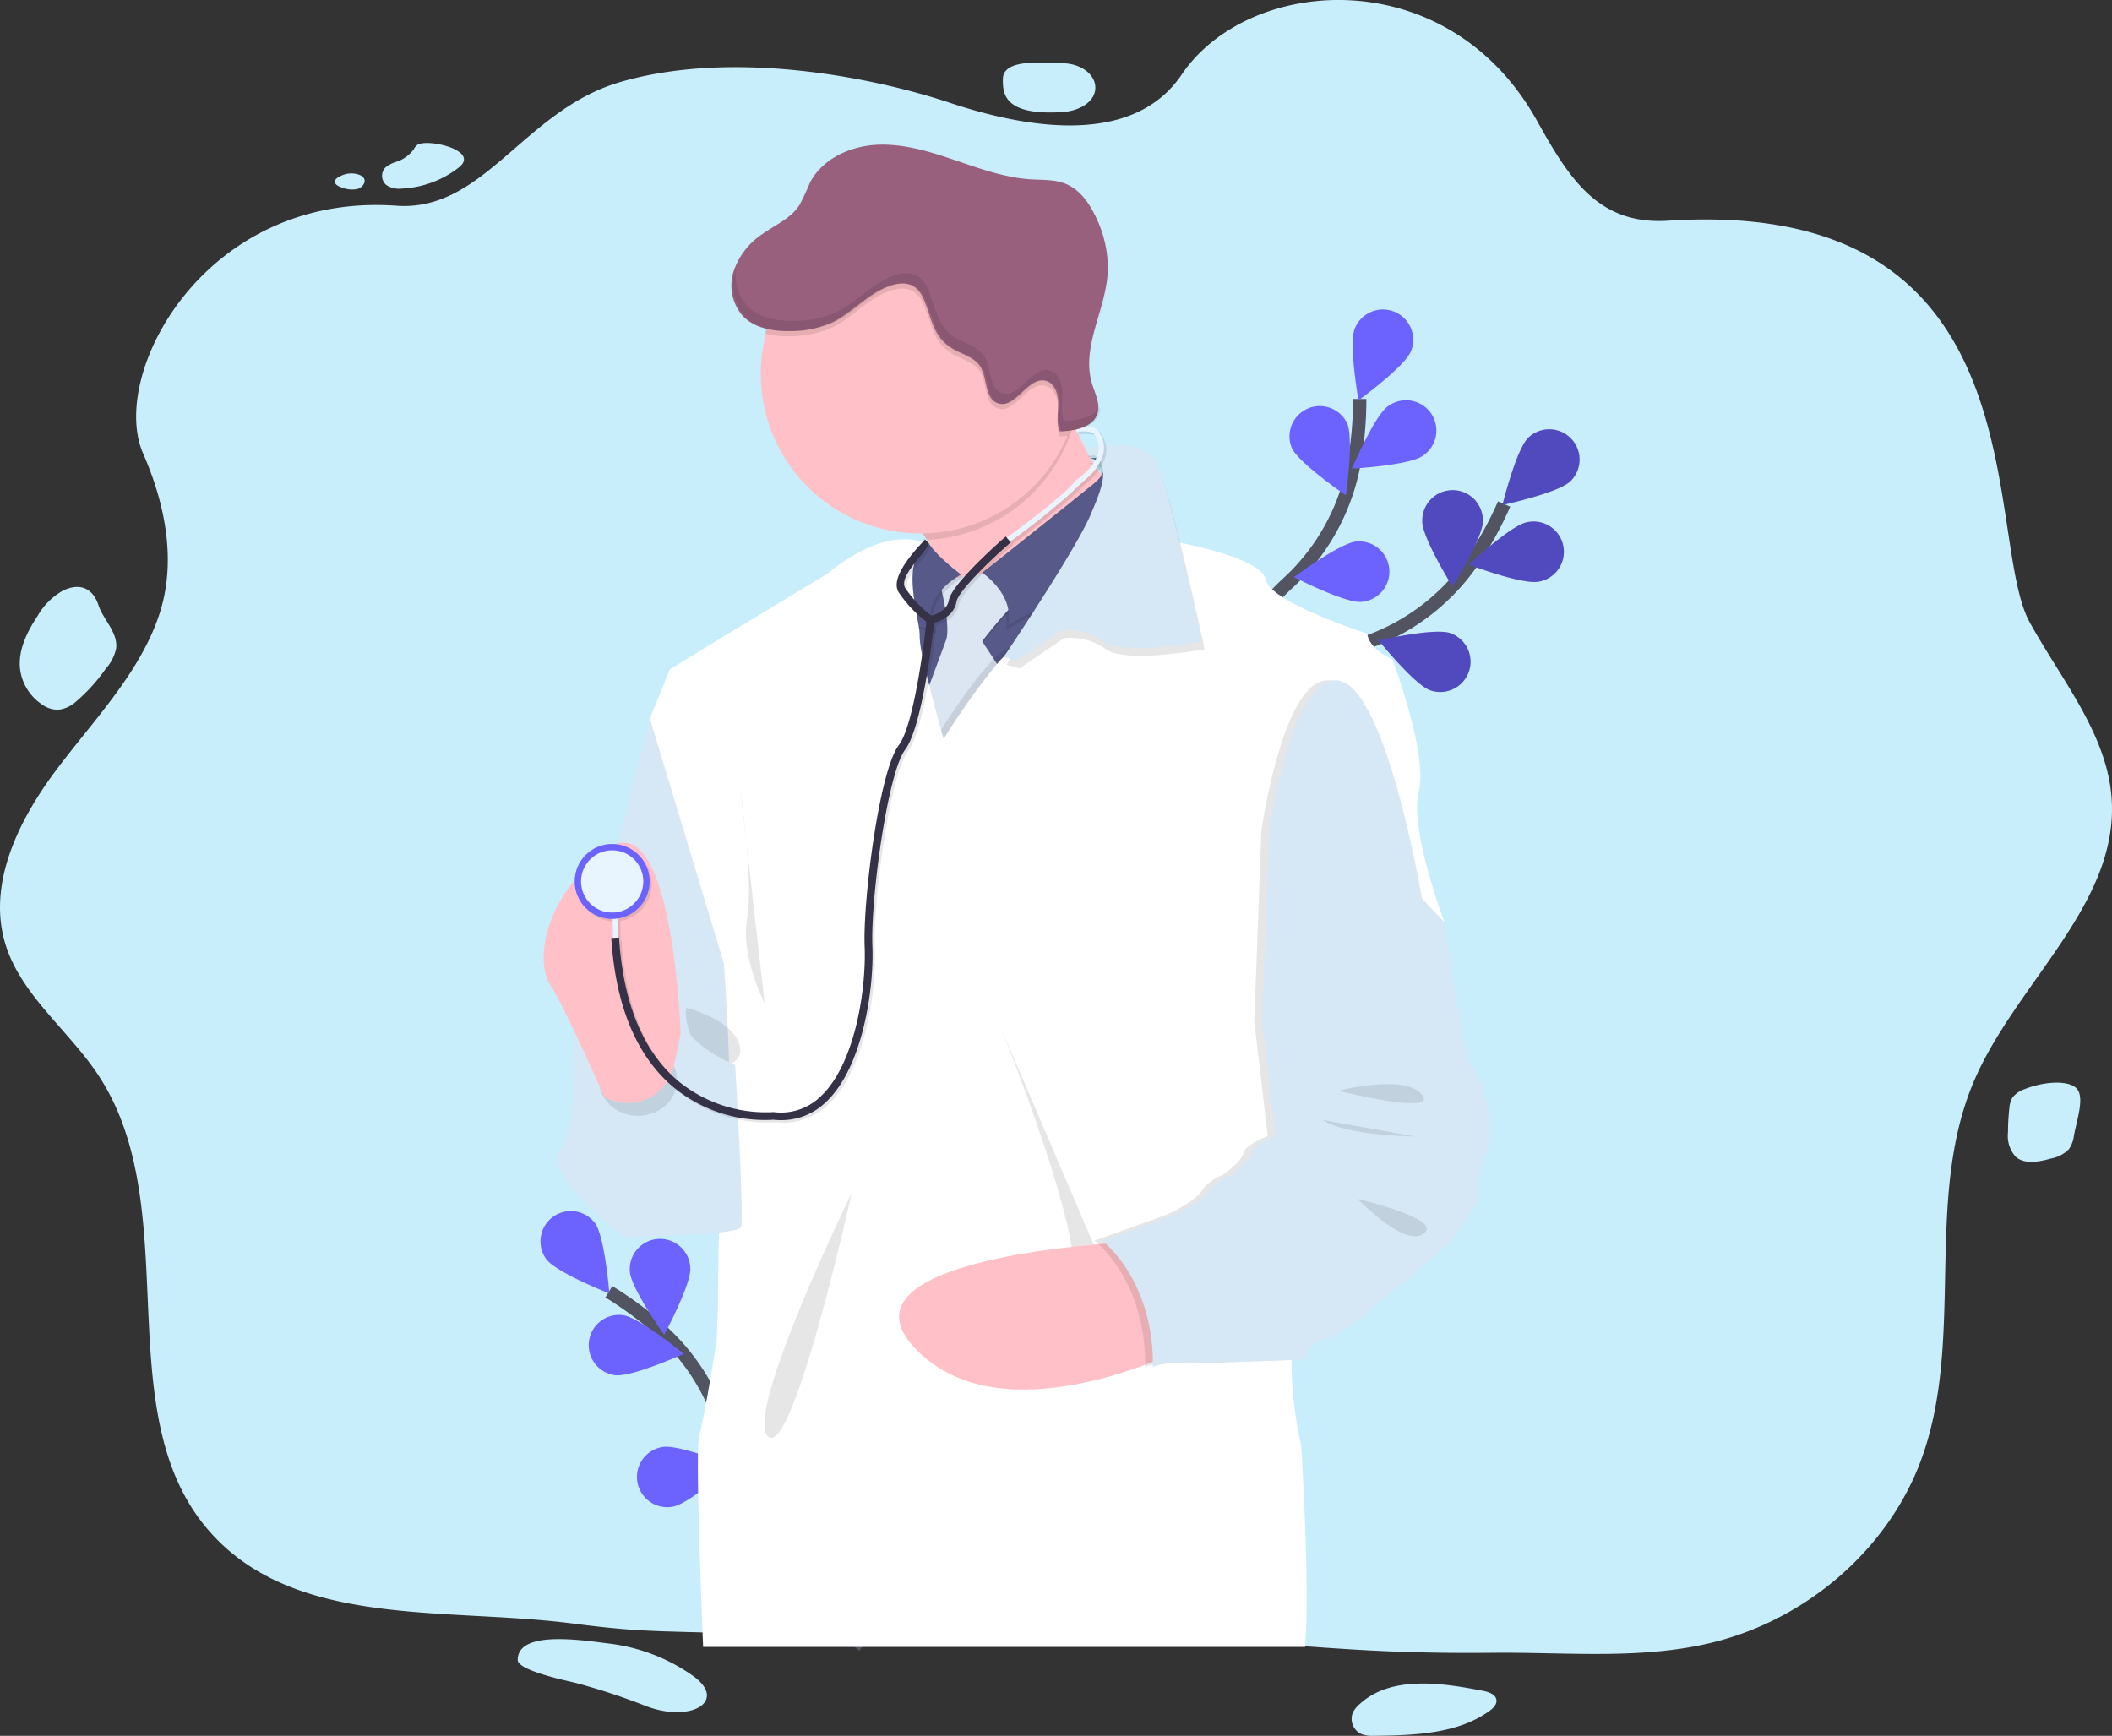 <svg xmlns="http://www.w3.org/2000/svg" xmlns:xlink="http://www.w3.org/1999/xlink" width="316.915" height="260.479" viewBox="0 0 316.915 260.479">
  <rect x="0" y="0" width="316.915" height="260.479" fill="#333333" stroke="none"/>
  <defs>
    <linearGradient id="linear-gradient" x1="0.5" y1="1" x2="0.5" gradientUnits="objectBoundingBox">
      <stop offset="0" stop-color="gray" stop-opacity="0.251"/>
      <stop offset="0.54" stop-color="gray" stop-opacity="0.122"/>
      <stop offset="1" stop-color="gray" stop-opacity="0.102"/>
    </linearGradient>
  </defs>
  <g id="Groupe_1631" data-name="Groupe 1631" transform="translate(-26.085 -98.756)">
    <g id="Groupe_148" data-name="Groupe 148" transform="translate(26.085 98.756)">
      <path id="Tracé_180" data-name="Tracé 180" d="M334.173,156.642c4.773,8.678,11.715,16.861,12.315,26.644.963,15.714-14.358,27.562-20.623,42.124-7.691,17.876-1.241,38.937-8.049,57.137-4.933,13.189-17.034,23.723-31.254,27.209-10.657,2.613-21.867,1.432-32.87,1.539-31.239.3-28.591-3.228-82.6-1.421-43.065-2.537-40.168-.979-55.454-2.962-18.33-2.378-39.687.5-52.786-11.959-18.3-17.4-4.715-49.4-18.449-70.282-4.423-6.723-11.547-11.984-13.936-19.587-2.791-8.885,1.731-18.353,7.345-25.927s12.562-14.549,15.6-23.36c2.761-8,1.075-16.7-2.322-24.47-5.2-11.911,9.28-39.222,38.01-37.175,13.17.938,19.1-14.316,33.545-18.545,16.541-4.841,37.308-.949,49.5,3.1,12.384,4.116,27.693,6.279,34.792-4.237,10.022-14.847,39.9-17.171,53.317,6.941,4.9,8.808,9.264,15.66,19.694,14.988C336.471,92.758,327.077,143.745,334.173,156.642ZM180.1,75.176c0,2.022,0,5.492,8.914,4.924,2.735-.174,4.963-1.639,4.963-3.661s-2.222-3.662-4.963-3.662S180.1,71.944,180.1,75.176Zm-87.813,9.81a1.865,1.865,0,0,0-.589.708A5.274,5.274,0,0,1,89.1,87.558a4.606,4.606,0,0,0-1.68.886A1.816,1.816,0,0,0,87.6,91.06a3.519,3.519,0,0,0,2.367.515,15,15,0,0,0,8.52-3.184C101.622,85.9,94.013,84.052,92.287,84.986Zm-8.458,4.66a3.467,3.467,0,0,0-3.432.245.934.934,0,0,0-.523.51c-.137.492.485.841.992,1a4.04,4.04,0,0,0,2.435.226C84.086,91.365,84.874,90.33,83.83,89.646ZM44.4,154.111c-.772-2.357-2.6-3.529-5.362-2.187a10.128,10.128,0,0,0-3.783,3.783c-1.59,2.412-2.958,5.168-2.624,8a7.525,7.525,0,0,0,3.2,5.226,4.218,4.218,0,0,0,2.472.859,4.691,4.691,0,0,0,2.626-1.152,26.006,26.006,0,0,0,4.543-5,6.6,6.6,0,0,0,1.572-3.05C47.335,158.178,45.116,156.279,44.4,154.111Zm289.022,72.607a3.793,3.793,0,0,0-1.833,1.273,3.7,3.7,0,0,0-.465,1.644,32.77,32.77,0,0,0-.2,3.573,4.686,4.686,0,0,0,1.144,3.645c1.352,1.2,3.5.779,5.272.284a5.151,5.151,0,0,0,2.7-1.38,4.3,4.3,0,0,0,.77-2.025c.429-2.384,1.742-6,.287-7.232S335.961,225.685,333.426,226.718Zm-99.852,92.336a4.148,4.148,0,0,0-.917,1.137,2.505,2.505,0,0,0,1.29,3.32,5.269,5.269,0,0,0,2.052.245c5.946-.08,12.339-.3,17.089-3.71.58-.416,1.179-1,1.076-1.686-.124-.829-1.153-1.188-2.014-1.354C246.206,315.859,238.352,314.576,233.574,319.055ZM120.7,309.875c-5.173-.7-13.4-1.685-13.4,2.5,0,1.579,7.3,3.1,8.506,3.389a97.435,97.435,0,0,1,10.881,3.581c6.771,2.5,12.194-.869,6.832-4.646A27.527,27.527,0,0,0,120.7,309.875Z" transform="translate(-29.616 -63.281)" fill="#c8eefb"/>
    </g>
    <g id="f1" transform="translate(49 -25)">
      <g id="Groupe_1620" data-name="Groupe 1620" transform="translate(58.159 305.441)">
        <path id="Tracé_1258" data-name="Tracé 1258" d="M214.022,665.388s-17.031-12.875-20.248-29.253a32.371,32.371,0,0,0-9.974-17.87,54.5,54.5,0,0,0-7.98-5.945" transform="translate(-165.534 -600.161)" fill="none" stroke="#535461" stroke-miterlimit="10" stroke-width="2"/>
        <path id="Tracé_1259" data-name="Tracé 1259" d="M150.8,574.9c1.493,2.019,2.168,10.575,2.168,10.575s-7.98-3.143-9.475-5.159A4.548,4.548,0,0,1,150.8,574.9Z" transform="translate(-142.602 -573.057)" fill="#6c63ff"/>
        <path id="Tracé_1260" data-name="Tracé 1260" d="M195.055,591.18c.155,2.505-3.923,10.054-3.923,10.054s-4.995-6.98-5.153-9.485a4.546,4.546,0,1,1,9.073-.57Z" transform="translate(-172.541 -582.626)" fill="#6c63ff"/>
        <path id="Tracé_1261" data-name="Tracé 1261" d="M240.652,648.307c-1.127,2.242-8.463,6.7-8.463,6.7s-.783-8.546.344-10.788a4.545,4.545,0,1,1,8.12,4.088Z" transform="translate(-204.265 -620.456)" fill="#6c63ff"/>
        <path id="Tracé_1262" data-name="Tracé 1262" d="M263.683,704.656c-.734,2.4-7.209,8.032-7.209,8.032s-2.22-8.289-1.486-10.692a4.546,4.546,0,1,1,8.695,2.66Z" transform="translate(-220.085 -659.849)" fill="#6c63ff"/>
        <path id="Tracé_1263" data-name="Tracé 1263" d="M170.014,632.569c2.477.334,10.308-3.2,10.308-3.2s-6.608-5.475-9.1-5.809a4.546,4.546,0,0,0-1.211,9.011Z" transform="translate(-158.805 -607.892)" fill="#6c63ff"/>
        <path id="Tracé_1264" data-name="Tracé 1264" d="M195,696.4c2.477-.424,8.878-6.137,8.878-6.137s-7.946-3.245-10.42-2.821a4.546,4.546,0,1,0,1.548,8.958Z" transform="translate(-175.107 -651.997)" fill="#6c63ff"/>
        <path id="Tracé_1265" data-name="Tracé 1265" d="M232.459,754.381c2.511,0,9.788-4.549,9.788-4.549s-7.28-4.543-9.791-4.543a4.546,4.546,0,1,0,0,9.091Z" transform="translate(-201.494 -691.957)" fill="#6c63ff"/>
      </g>
      <g id="Groupe_1621" data-name="Groupe 1621" transform="translate(154.936 170.213)">
        <path id="Tracé_1266" data-name="Tracé 1266" d="M833.49,323.921s10.5-18.595,26.32-23.951A32.368,32.368,0,0,0,876.2,287.711,54.292,54.292,0,0,0,881.024,279" transform="translate(-833.172 -249.826)" fill="none" stroke="#535461" stroke-miterlimit="10" stroke-width="2"/>
        <path id="Tracé_1267" data-name="Tracé 1267" d="M996.361,250.593c-1.8,1.746-10.191,3.555-10.191,3.555s2.059-8.33,3.861-10.079a4.545,4.545,0,1,1,6.33,6.525Z" transform="translate(-938.574 -224.825)" fill="#6c63ff"/>
        <path id="Tracé_1268" data-name="Tracé 1268" d="M980.378,296.514c-2.477.489-10.488-2.552-10.488-2.552s6.255-5.883,8.717-6.363a4.546,4.546,0,1,1,1.771,8.915Z" transform="translate(-927.336 -255.688)" fill="#6c63ff"/>
        <path id="Tracé_1269" data-name="Tracé 1269" d="M930.693,349.7c-2.372-.821-7.763-7.5-7.763-7.5s8.361-1.914,10.739-1.093a4.545,4.545,0,1,1-2.976,8.59Z" transform="translate(-893.917 -292.565)" fill="#6c63ff"/>
        <path id="Tracé_1271" data-name="Tracé 1271" d="M947.3,276.988c0,2.511,4.552,9.8,4.552,9.8S956.4,279.508,956.4,277a4.546,4.546,0,1,0-9.088,0Z" transform="translate(-911.741 -245.225)" fill="#6c63ff"/>
        <path id="Tracé_1272" data-name="Tracé 1272" d="M887.52,310.8c.749,2.4,7.264,7.986,7.264,7.986s2.168-8.3,1.412-10.7a4.546,4.546,0,0,0-8.67,2.716Z" transform="translate(-887.364 -267.811)" fill="#6c63ff"/>
        <path id="Tracé_1274" data-name="Tracé 1274" d="M996.361,250.593c-1.8,1.746-10.191,3.555-10.191,3.555s2.059-8.33,3.861-10.079a4.545,4.545,0,1,1,6.33,6.525Z" transform="translate(-938.574 -224.825)" opacity="0.25"/>
        <path id="Tracé_1275" data-name="Tracé 1275" d="M980.378,296.514c-2.477.489-10.488-2.552-10.488-2.552s6.255-5.883,8.717-6.363a4.546,4.546,0,1,1,1.771,8.915Z" transform="translate(-927.336 -255.688)" opacity="0.25"/>
        <path id="Tracé_1276" data-name="Tracé 1276" d="M930.693,349.7c-2.372-.821-7.763-7.5-7.763-7.5s8.361-1.914,10.739-1.093a4.545,4.545,0,1,1-2.976,8.59Z" transform="translate(-893.917 -292.565)" opacity="0.25"/>
        <path id="Tracé_1278" data-name="Tracé 1278" d="M947.3,276.988c0,2.511,4.552,9.8,4.552,9.8S956.4,279.508,956.4,277a4.546,4.546,0,1,0-9.088,0Z" transform="translate(-911.741 -245.225)" opacity="0.25"/>
        <path id="Tracé_1279" data-name="Tracé 1279" d="M887.52,310.8c.749,2.4,7.264,7.986,7.264,7.986s2.168-8.3,1.412-10.7a4.546,4.546,0,0,0-8.67,2.716Z" transform="translate(-887.364 -267.811)" opacity="0.25"/>
        <path id="Tracé_1281" data-name="Tracé 1281" d="M835.44,288.414s2.062-21.254,14.343-32.557A32.38,32.38,0,0,0,859.8,238.009a54.279,54.279,0,0,0,.895-9.909" transform="translate(-834.518 -214.688)" fill="none" stroke="#535461" stroke-miterlimit="10" stroke-width="2"/>
        <path id="Tracé_1282" data-name="Tracé 1282" d="M922.361,191.024c-.929,2.329-7.878,7.382-7.878,7.382s-1.492-8.45-.554-10.779a4.547,4.547,0,1,1,8.432,3.406Z" transform="translate(-888.49 -184.782)" fill="#6c63ff"/>
        <path id="Tracé_1283" data-name="Tracé 1283" d="M923.881,237.064c-2.053,1.443-10.621,1.917-10.621,1.917s3.338-7.908,5.391-9.351a4.546,4.546,0,1,1,5.23,7.432Z" transform="translate(-888.241 -215.117)" fill="#6c63ff"/>
        <path id="Tracé_1284" data-name="Tracé 1284" d="M895.3,306.19c-2.5.211-10.138-3.716-10.138-3.716s6.874-5.14,9.376-5.351a4.546,4.546,0,1,1,.762,9.06Z" transform="translate(-868.842 -262.326)" fill="#6c63ff"/>
        <path id="Tracé_1286" data-name="Tracé 1286" d="M883.315,237.784c1.016,2.295,8.119,7.122,8.119,7.122s1.208-8.5.192-10.791a4.546,4.546,0,0,0-8.311,3.679Z" transform="translate(-867.329 -217.039)" fill="#6c63ff"/>
      </g>
      <g id="Groupe_1622" data-name="Groupe 1622" transform="translate(58.667 145.463)">
        <path id="Tracé_1270" data-name="Tracé 1270" d="M876.363,379.016c-2.326-.384-8.363-5.72-8.363-5.72s7.441-3.1,9.765-2.716a4.273,4.273,0,0,1-1.387,8.433Z" transform="translate(-760.34 -282.017)" fill="#6c63ff"/>
        <path id="Tracé_1273" data-name="Tracé 1273" d="M834.871,354.746c.314,2.326,5.455,8.541,5.455,8.541s3.318-7.343,3-9.678a4.269,4.269,0,1,0-8.459,1.137Z" transform="translate(-736.807 -267.309)" fill="#6c63ff"/>
        <path id="Tracé_1277" data-name="Tracé 1277" d="M876.363,379.016c-2.326-.384-8.363-5.72-8.363-5.72s7.441-3.1,9.765-2.716a4.273,4.273,0,0,1-1.387,8.433Z" transform="translate(-760.34 -282.017)" opacity="0.25"/>
        <path id="Tracé_1280" data-name="Tracé 1280" d="M834.871,354.746c.314,2.326,5.455,8.541,5.455,8.541s3.318-7.343,3-9.678a4.269,4.269,0,1,0-8.459,1.137Z" transform="translate(-736.807 -267.309)" opacity="0.25"/>
        <path id="Tracé_1285" data-name="Tracé 1285" d="M859.071,354.438c-2.283.582-9.971-1.823-9.971-1.823s5.545-5.848,7.828-6.441a4.269,4.269,0,0,1,2.143,8.264Z" transform="translate(-746.935 -264.634)" fill="#6c63ff"/>
        <path id="Tracé_1287" data-name="Tracé 1287" d="M841.861,291.72c1.556,1.771,9.273,4.091,9.273,4.091s-1.3-7.953-2.858-9.724a4.269,4.269,0,1,0-6.415,5.633Z" transform="translate(-741.049 -221.087)" fill="#6c63ff"/>
        <path id="Tracé_1288" data-name="Tracé 1288" d="M812.211,354.323c1.233,2.006,8.448,5.6,8.448,5.6s.061-8.058-1.163-10.067a4.269,4.269,0,0,0-7.27,4.469Z" transform="translate(-720.381 -265.975)" fill="#6c63ff"/>
        <path id="Tracé_1289" data-name="Tracé 1289" d="M784.44,141.035c.483-1.771,1.064-3.551,1.471-5.345C785.423,137.484,784.838,139.27,784.44,141.035Z" transform="translate(-701.078 -115.454)" fill="url(#linear-gradient)"/>
        <path id="Tracé_1291" data-name="Tracé 1291" d="M526.508,355.837l-1.745.771s-11.373,44.183-11.373,47.754S537.505,427.8,537.505,427.8l3.763-25.4S535.865,344.162,526.508,355.837Z" transform="translate(-508.847 -270.487)" fill="#d6e8f5"/>
        <path id="Tracé_1292" data-name="Tracé 1292" d="M692.384,226.9l-10.076-5.258a20.184,20.184,0,0,0-2.954-6.732,15,15,0,0,0-5.877-5.31c-6.173-2.768,26.113-17.3,26.113-17.3a52.542,52.542,0,0,0,1.794,5.147c1.663,4.106,4.423,9.416,7.979,10.928C715.409,210.949,692.384,226.9,692.384,226.9Z" transform="translate(-621.825 -155.603)" fill="#ffc1c7"/>
        <path id="Tracé_1293" data-name="Tracé 1293" d="M701.384,197.447a24.072,24.072,0,0,1-22.03,17.462,15,15,0,0,0-5.877-5.31c-6.173-2.768,26.113-17.3,26.113-17.3A52.54,52.54,0,0,0,701.384,197.447Z" transform="translate(-621.825 -155.603)" opacity="0.1"/>
        <path id="Tracé_1295" data-name="Tracé 1295" d="M641.013,231.334l-6.56,15.307-5.787,10.16H610.143l-5.4-13.891,2.19-14.406h14.147l9.134-.515,3.085-1.029,1.989,1.128Z" transform="translate(-557.076 -163.126)" fill="#575a89"/>
        <path id="Tracé_1296" data-name="Tracé 1296" d="M739.927,230.463s4.091.872.427,3.876-16.3,12.556-16.3,12.556,4.44,3.955,3.522,8.587l14.711-8.2,2.617-13.121S745.193,230.219,739.927,230.463Z" transform="translate(-658.249 -182.661)" opacity="0.1"/>
        <path id="Tracé_1297" data-name="Tracé 1297" d="M704.043,287l-9.358,1.544s1.931,7.139.965,9.166a1.365,1.365,0,0,0-.073.195l-3.818,10.32,2.861,8.1,9.9-13.507-3.376-5.112s3.568-4.728,5.691-6.368S704.043,287,704.043,287Z" transform="translate(-635.349 -222.765)" opacity="0.1"/>
        <path id="Tracé_1298" data-name="Tracé 1298" d="M704.043,285.63l-9.358,1.541s1.931,7.139.965,9.166a1.365,1.365,0,0,0-.073.195l-3.818,10.32,2.861,8.1,9.9-13.516-3.376-5.112s3.568-4.728,5.691-6.368S704.043,285.63,704.043,285.63Z" transform="translate(-635.349 -221.792)" fill="#dce6f2"/>
        <path id="Tracé_1299" data-name="Tracé 1299" d="M740.32,227.813s4.091.872.425,3.876-16.694,13.327-16.694,13.327,4.824,3.184,3.908,7.814l14.711-8.2,2.617-13.121S745.577,227.569,740.32,227.813Z" transform="translate(-658.249 -180.781)" fill="#575a89"/>
        <path id="Tracé_1300" data-name="Tracé 1300" d="M671.477,273.18s.893,1.669,4.833,4.679c0,0-6.56,3.49-4.051,8.4l-10.035-2.617-1.544-4.824Z" transform="translate(-613.306 -212.963)" opacity="0.1"/>
        <path id="Tracé_1301" data-name="Tracé 1301" d="M670.154,271.86s.893,1.669,4.833,4.679c0,0-6.56,3.472-4.051,8.392L660.9,282.314l-1.544-4.821Z" transform="translate(-612.37 -212.027)" fill="#575a89"/>
        <path id="Tracé_1302" data-name="Tracé 1302" d="M697.953,292.745l-6.56,15.307-5.775,10.16H667.083l-5.4-13.891,2.187-14.406H667.8c-.064,3.362,1.163,7.311,1.085,8.779-.134,2.414,3.6,15.435,3.6,15.435s7.814-12.638,10.9-13.763c1.94-.707,6.048-6.586,8.837-10.867Z" transform="translate(-614.016 -224.537)" opacity="0.1"/>
        <path id="Tracé_1303" data-name="Tracé 1303" d="M646.414,359.283l-.666.837s4.824,24.214,3.489,29.713a15.611,15.611,0,0,0-.387,3.018v.044a58.215,58.215,0,0,0,1.454,12.856s1.349,21.4.582,30.2H560.561c-.529-13.016-1.1-29.879-.582-31.749.872-3.085,2.617-14.278,2.617-14.278l.192-5.3s0-5.127.157-10.838c.067-2.568.166-5.263.308-7.654a40.42,40.42,0,0,1,.791-6.784,14.953,14.953,0,0,0,.372-2.873,1.485,1.485,0,0,1,.017-.276c0-.291.029-.6.041-.928v-.291c.055-1.873.035-4.094-.026-6.4V348.2c-.049-1.727-.122-3.49-.2-5.164-.253-5.234-.582-9.66-.582-9.66L552.57,296.623l2.989-7.363,8.3-5.083,15.339-9.262c7.482-6.15,12.408-5.412,14.287-4.737a4.957,4.957,0,0,1,.535.218c.058.029.1.052.148.078a1.228,1.228,0,0,1,.172.1h0a3.542,3.542,0,0,0-1.3,1.073,4.747,4.747,0,0,0-.806,1.745,8.119,8.119,0,0,0-.206,1.189c-.038.422-.052.858-.052,1.3a22.479,22.479,0,0,0,.247,2.876v.064c.1.68.215,1.346.331,1.972a.133.133,0,0,0,0,.032c.134.73.268,1.4.358,1.986.018.1.032.2.047.291a6.648,6.648,0,0,1,.09,1.163,14.135,14.135,0,0,0,.378,2.792c.076.384.163.794.259,1.221.131.582.273,1.216.427,1.861.084.355.174.721.268,1.085.035.145.073.291.108.439l.058.23c.619,2.463,1.291,4.914,1.7,6.4.244.872.4,1.41.4,1.41a108.562,108.562,0,0,1,7.875-11.111c.052-.058.1-.113.148-.166.346-.4.686-.762,1.012-1.082a5.978,5.978,0,0,1,1.867-1.4,2.035,2.035,0,0,0,.317-.148c1.431-.811,3.74-3.757,5.9-6.842.212-.291.419-.608.628-.907.48-.692.945-1.387,1.384-2.053.337-.509.66-1,.965-1.474,1.454-2.262,2.478-3.949,2.478-3.949l2.018-.09.352-.017h.236l9.163-.425s.4.067,1.047.2a.186.186,0,0,1,.108.023c3.251.646,12.283,2.69,12.836,5.525.675,3.472,15.243,8.1,15.243,8.1.192,2.326,3.76,3.859,3.76,3.859s5.4,14.278,3.958,19.873c-1.428,5.525,3.716,19.192,3.853,19.576h0l-.986,1.245Z" transform="translate(-536.634 -210.523)" fill="#fff"/>
        <path id="Tracé_1304" data-name="Tracé 1304" d="M748.775,225.5s8.919-2.53,10.945,2.678,6.56,26.241,6.56,26.241-11.771,2.219-14.857,0a8.89,8.89,0,0,0-6.272-1.64l-6.656,4.533-1.966-.582s10.649-15.831,12.964-21.21S752.59,227.738,748.775,225.5Z" transform="translate(-667.1 -178.713)" opacity="0.1"/>
        <path id="Tracé_1305" data-name="Tracé 1305" d="M747.474,221.5s8.924-2.53,10.96,2.678,6.56,26.241,6.56,26.241-11.768,2.219-14.857,0a8.881,8.881,0,0,0-6.269-1.64l-6.662,4.533-1.966-.582s10.649-15.831,12.964-21.21S751.289,223.744,747.474,221.5Z" transform="translate(-666.185 -175.877)" fill="#d6e8f5"/>
        <path id="Tracé_1306" data-name="Tracé 1306" d="M571.186,511.55s6.656,1.64,7.912,5.4-4.92,3.859-4.92,3.859S570.416,514.155,571.186,511.55Z" transform="translate(-549.763 -382.017)" opacity="0.1"/>
        <path id="Tracé_1307" data-name="Tracé 1307" d="M624.744,607.09s-16.3,33.38-12.539,36.564S624.744,607.09,624.744,607.09Z" transform="translate(-578.527 -449.774)" opacity="0.1"/>
        <path id="Tracé_1308" data-name="Tracé 1308" d="M734,522.5s13.025,32.423,10.419,37.431,5.595,0,5.595,0Z" transform="translate(-665.306 -389.783)" opacity="0.1"/>
        <path id="Tracé_1309" data-name="Tracé 1309" d="M714.656,632.64s-43.991,2.123-31.158,15.822,39.167.582,39.167.582Z" transform="translate(-627.825 -467.896)" fill="#ffc1c7"/>
        <path id="Tracé_1312" data-name="Tracé 1312" d="M509.551,513.451l-2.219.774s.872,13.121-2.036,16.883,9.55,13.118,9.55,13.118,17.075-.1,17.558-1.454-.872-24.31-.872-24.31-9.166-3.571-8.4-9.262c0,0-2.8,13.408-6.944,12.83S507.338,517.988,509.551,513.451Z" transform="translate(-502.795 -380.351)" fill="#d6e8f5"/>
        <ellipse id="Ellipse_300" data-name="Ellipse 300" cx="5.854" cy="5.353" rx="5.854" ry="5.353" transform="translate(8.303 135.032)" opacity="0.1"/>
        <path id="Tracé_1313" data-name="Tracé 1313" d="M518.324,455.057s-1.163-35.5-11.289-27.59-10.224,17.369-8.3,20.164,8.11,16.785,8.11,16.785h0a7.075,7.075,0,0,0,10.468-4.653Z" transform="translate(-497.768 -321.569)" fill="#ffc1c7"/>
        <path id="Tracé_1314" data-name="Tracé 1314" d="M593.745,213.659a.855.855,0,0,0-.262-.4c-.5-.457-1.576-.616-3.2-.477l.067.768c2.164-.186,2.591.244,2.646.317v.073l.067.1a3.245,3.245,0,0,1,.582,2.559c-.474,2.37-3.385,4.257-3.414,4.278l-.07.041-.044.067c-1.256,1.864-8.36,7.124-10.218,8.485l-.163-.186c-.832.721-8.142,7.121-8.538,9.573-.256,1.538-1.989,2.134-2.617,2.3a16.432,16.432,0,0,1-3.934-4.135c-1.05-1.806,3.175-5.33,3.548-6.706l-.582-.6c-.061.221-5.487,5.292-3.978,7.883a17.261,17.261,0,0,0,4.193,4.446c-.247,2.245-1.785,15.427-4.15,18.55-2.937,3.882-5.406,23.447-5.133,30.277.241,6.069-1.343,17.532-6.636,22.455a8.482,8.482,0,0,1-7,2.326h-.128a20.653,20.653,0,0,1-14.2-4.653c-5.278-4.44-8.267-11.687-8.889-21.545h-.128l-.052-2.87a5.6,5.6,0,1,0-.835.067h.064l.052,2.853-.256.017c.64,10.178,3.78,17.706,9.305,22.356a21.519,21.519,0,0,0,15.008,4.911,10.812,10.812,0,0,0,1.163.064,9.538,9.538,0,0,0,6.688-2.69c5.574-5.191,7.27-17.075,7.005-23.351-.291-7.238,2.3-26.1,4.9-29.533,2.547-3.37,4.091-16.5,4.362-19.047.922-.259,3.007-1.076,3.362-3.2.256-1.535,5.138-6.267,8.142-8.887l-.09-.1a113.158,113.158,0,0,0,9.137-7.293c.773-.742,1.541-1.483,2.344-2.19a7.5,7.5,0,0,0,2.515-3.818A3.97,3.97,0,0,0,593.745,213.659Z" transform="translate(-510.025 -170.094)" opacity="0.1"/>
        <path id="Tracé_1315" data-name="Tracé 1315" d="M684.665,282.333a17.8,17.8,0,0,1-4.47-4.653c-1.506-2.591,3.92-7.659,3.978-7.88l.582.6c-.369,1.373-4.594,4.9-3.545,6.7a16.9,16.9,0,0,0,4.138,4.289Z" transform="translate(-626.96 -210.566)" fill="#353146"/>
        <path id="Tracé_1316" data-name="Tracé 1316" d="M735.654,229.085l-.454-.625c.093-.067,9.227-6.674,10.666-8.811l.047-.064.067-.044c.029-.02,2.94-1.9,3.414-4.278a3.225,3.225,0,0,0-.582-2.556l-.067-.1v-.07c-.058-.076-.486-.5-2.649-.317l-.067-.771c1.626-.14,2.7.02,3.2.477a.872.872,0,0,1,.265.4,3.972,3.972,0,0,1,.657,3.085,7.462,7.462,0,0,1-2.515,3.818c-.8.707-1.57,1.454-2.341,2.19A122.188,122.188,0,0,1,735.654,229.085Z" transform="translate(-666.156 -169.15)" fill="#e8f5ff"/>
        <rect id="Rectangle_701" data-name="Rectangle 701" width="0.771" height="4.685" transform="translate(10.34 115.493) rotate(-1.05)" fill="#e8f5ff"/>
        <circle id="Ellipse_301" data-name="Ellipse 301" cx="5.627" cy="5.627" r="5.627" transform="translate(4.65 104.935)" fill="#6c63ff"/>
        <circle id="Ellipse_302" data-name="Ellipse 302" cx="4.673" cy="4.673" r="4.673" transform="translate(5.604 105.889)" fill="#e8f5ff"/>
        <path id="Tracé_1317" data-name="Tracé 1317" d="M558.136,355.894a10.8,10.8,0,0,1-1.163-.061,21.551,21.551,0,0,1-15.008-4.911c-5.525-4.653-8.66-12.173-9.305-22.359l1.163-.073c.622,9.858,3.612,17.107,8.892,21.545a20.734,20.734,0,0,0,14.2,4.653h.128a8.5,8.5,0,0,0,7-2.326c5.289-4.923,6.874-16.386,6.633-22.455-.291-6.837,2.178-26.4,5.118-30.28,2.573-3.4,4.17-18.721,4.187-18.875l.044-.436.43-.076c.026,0,2.539-.477,2.853-2.355.407-2.448,7.706-8.849,8.535-9.573l.759.872c-3.016,2.617-7.9,7.351-8.142,8.889-.355,2.129-2.44,2.943-3.359,3.2-.291,2.547-1.823,15.677-4.362,19.047-2.6,3.434-5.191,22.3-4.9,29.533.25,6.275-1.428,18.163-7,23.351A9.541,9.541,0,0,1,558.136,355.894Z" transform="translate(-522.514 -209.51)" fill="#353146"/>
        <g id="Groupe_1622-2" data-name="Groupe 1622" transform="translate(28.182 0)">
          <path id="Tracé_1294" data-name="Tracé 1294" d="M657.134,126.111a23.944,23.944,0,1,1-7.014-17.04,24.058,24.058,0,0,1,7.014,17.04Z" transform="translate(-604.851 -91.603)" fill="#ffc1c7"/>
          <path id="Tracé_1310" data-name="Tracé 1310" d="M659.1,126.118a23.943,23.943,0,0,1-1.823,9.195c-.4.047-.808.076-1.2.093-.582-1.277-.27-2.751-.259-4.155s-.506-3.056-1.858-3.434c-2.7-.759-4.557,4.28-7.214,3.37-2.036-.692-1.5-3.78-2.675-5.563-.928-1.41-2.786-1.809-4.231-2.693-3.074-1.887-2.981-4.906-4.408-7.761-1.495-2.992-4.653-2.108-7.395-.343-2.082,1.343-3.879,3.143-6.107,4.214a15.106,15.106,0,0,1-6.232,1.317,13.693,13.693,0,0,1-3.908-.413,24.057,24.057,0,0,1,47.306,6.174Z" transform="translate(-606.815 -91.611)" opacity="0.1"/>
          <path id="Tracé_1311" data-name="Tracé 1311" d="M615.912,88.549c-2.085,1.343-3.879,3.141-6.107,4.216a15.15,15.15,0,0,1-6.232,1.314c-2.617.058-5.435-.4-7.223-2.291a6.968,6.968,0,0,1-1.341-6.717,10.91,10.91,0,0,1,4.318-5.563c1.957-1.375,4.228-2.326,5.525-4.3a34.717,34.717,0,0,0,1.588-3.376c1.823-3.545,5.923-5.464,9.887-5.7s7.892.942,11.667,2.222,7.578,2.687,11.562,2.952c1.774.11,3.617,0,5.263.672,2.213.9,3.664,3.047,4.653,5.234a17.5,17.5,0,0,1,1.681,7.851c-.244,5.749-4.042,11.39-2.373,16.9.442,1.468,1.271,2.975.829,4.443-.646,2.143-3.411,2.632-5.647,2.733-.582-1.277-.271-2.754-.259-4.155s-.506-3.056-1.855-3.434c-2.7-.753-4.56,4.278-7.212,3.37-2.021-.695-1.5-3.78-2.672-5.563-.928-1.413-2.789-1.809-4.231-2.693-3.074-1.887-2.981-4.906-4.408-7.761C621.818,85.9,618.657,86.781,615.912,88.549Z" transform="translate(-594.682 -66.104)" fill="#99607e"/>
          <g id="Groupe_1616" data-name="Groupe 1616" transform="translate(0.248 18.558)" opacity="0.1">
            <path id="Tracé_1318" data-name="Tracé 1318" d="M783,148.151c.477-1.762,1.053-3.536,1.454-5.321C783.974,144.624,783.4,146.389,783,148.151Z" transform="translate(-728.487 -139.076)"/>
            <path id="Tracé_1319" data-name="Tracé 1319" d="M645.184,152.843c-.582-1.277-.27-2.754-.259-4.155s-.506-3.042-1.855-3.434c-2.7-.753-4.56,4.28-7.212,3.37-2.036-.695-1.5-3.78-2.672-5.563-.928-1.413-2.786-1.809-4.228-2.693-3.077-1.887-2.984-4.906-4.408-7.761-1.5-3-4.653-2.111-7.4-.343-2.085,1.343-3.879,3.143-6.107,4.216a15.151,15.151,0,0,1-6.232,1.314c-2.6.061-5.435-.4-7.223-2.291A6.752,6.752,0,0,1,596,129.92c-.049.137-.093.273-.137.41a6.987,6.987,0,0,0,1.341,6.717c1.788,1.89,4.621,2.35,7.223,2.291a15.164,15.164,0,0,0,6.235-1.314c2.233-1.076,4.028-2.873,6.107-4.216,2.745-1.768,5.9-2.652,7.4.343,1.425,2.856,1.335,5.874,4.408,7.761,1.454.872,3.3,1.279,4.231,2.693,1.163,1.788.648,4.868,2.672,5.563,2.649.907,4.51-4.123,7.209-3.37,1.349.378,1.87,2.036,1.855,3.434s-.317,2.879.259,4.155c2.236-.1,5-.582,5.65-2.733a3.13,3.13,0,0,0,.122-.951C649.627,152.334,647.2,152.753,645.184,152.843Z" transform="translate(-595.536 -129.92)"/>
          </g>
        </g>
        <path id="Tracé_1320" data-name="Tracé 1320" d="M830.073,375.258l3.376,3.571s2.7,19.678,4.051,21.519,4.536,9.163,1.544,14.662c0,0-.965,2.992-.387,4.246s-4.339,7.526-4.339,7.526-6.464,5.787-7.816,6.656-8.488,7.814-10.9,7.91-3.2,3.088-3.2,3.088l-13.6.483s-7.514-.393-9.148.669c0,0,.872-11.48-7.523-19.006l10.707-3.859s4.054-1.745,5.307-3.568a6.551,6.551,0,0,1,3.2-2.411s2.989-2.123,3.085-3.28,3.655-2.576,3.655-2.576l-2.015-17.2,1.061-28.556s3.376-23.926,10.515-22.574S830.073,375.258,830.073,375.258Z" transform="translate(-699.44 -262.126)" opacity="0.1"/>
        <path id="Tracé_1321" data-name="Tracé 1321" d="M834.073,375.258l3.376,3.571s2.7,19.678,4.051,21.519,4.536,9.163,1.544,14.662c0,0-.963,2.992-.384,4.246s-4.341,7.526-4.341,7.526-6.464,5.787-7.816,6.656-8.488,7.814-10.9,7.91-3.2,3.088-3.2,3.088l-13.6.483s-7.52-.393-9.148.669c0,0,.872-11.48-7.523-19.006l10.707-3.859s4.054-1.745,5.307-3.568a6.552,6.552,0,0,1,3.2-2.411s2.989-2.123,3.085-3.28,3.655-2.576,3.655-2.576l-2.015-17.2,1.061-28.556s3.376-23.926,10.515-22.574S834.073,375.258,834.073,375.258Z" transform="translate(-702.277 -262.126)" fill="#d6e8f5"/>
        <path id="Tracé_1322" data-name="Tracé 1322" d="M907.84,551.891s9.936-2.617,12.542.582S907.84,551.891,907.84,551.891Z" transform="translate(-788.594 -409.912)" opacity="0.1"/>
        <path id="Tracé_1323" data-name="Tracé 1323" d="M899.88,569.44c3.376,2.364,13.8,2.46,13.8,2.46Z" transform="translate(-782.949 -423.073)" opacity="0.1"/>
        <path id="Tracé_1324" data-name="Tracé 1324" d="M917.46,610.08c.291.1,7.162,7.43,10.047,5.211S917.46,610.08,917.46,610.08Z" transform="translate(-795.417 -451.896)" opacity="0.1"/>
        <path id="Tracé_1325" data-name="Tracé 1325" d="M599.22,398.42s2.018,13.894,1.024,19.553,2.635,12.67,2.635,12.67Z" transform="translate(-569.719 -301.785)" opacity="0.1"/>
      </g>
    </g>
  </g>
</svg>
